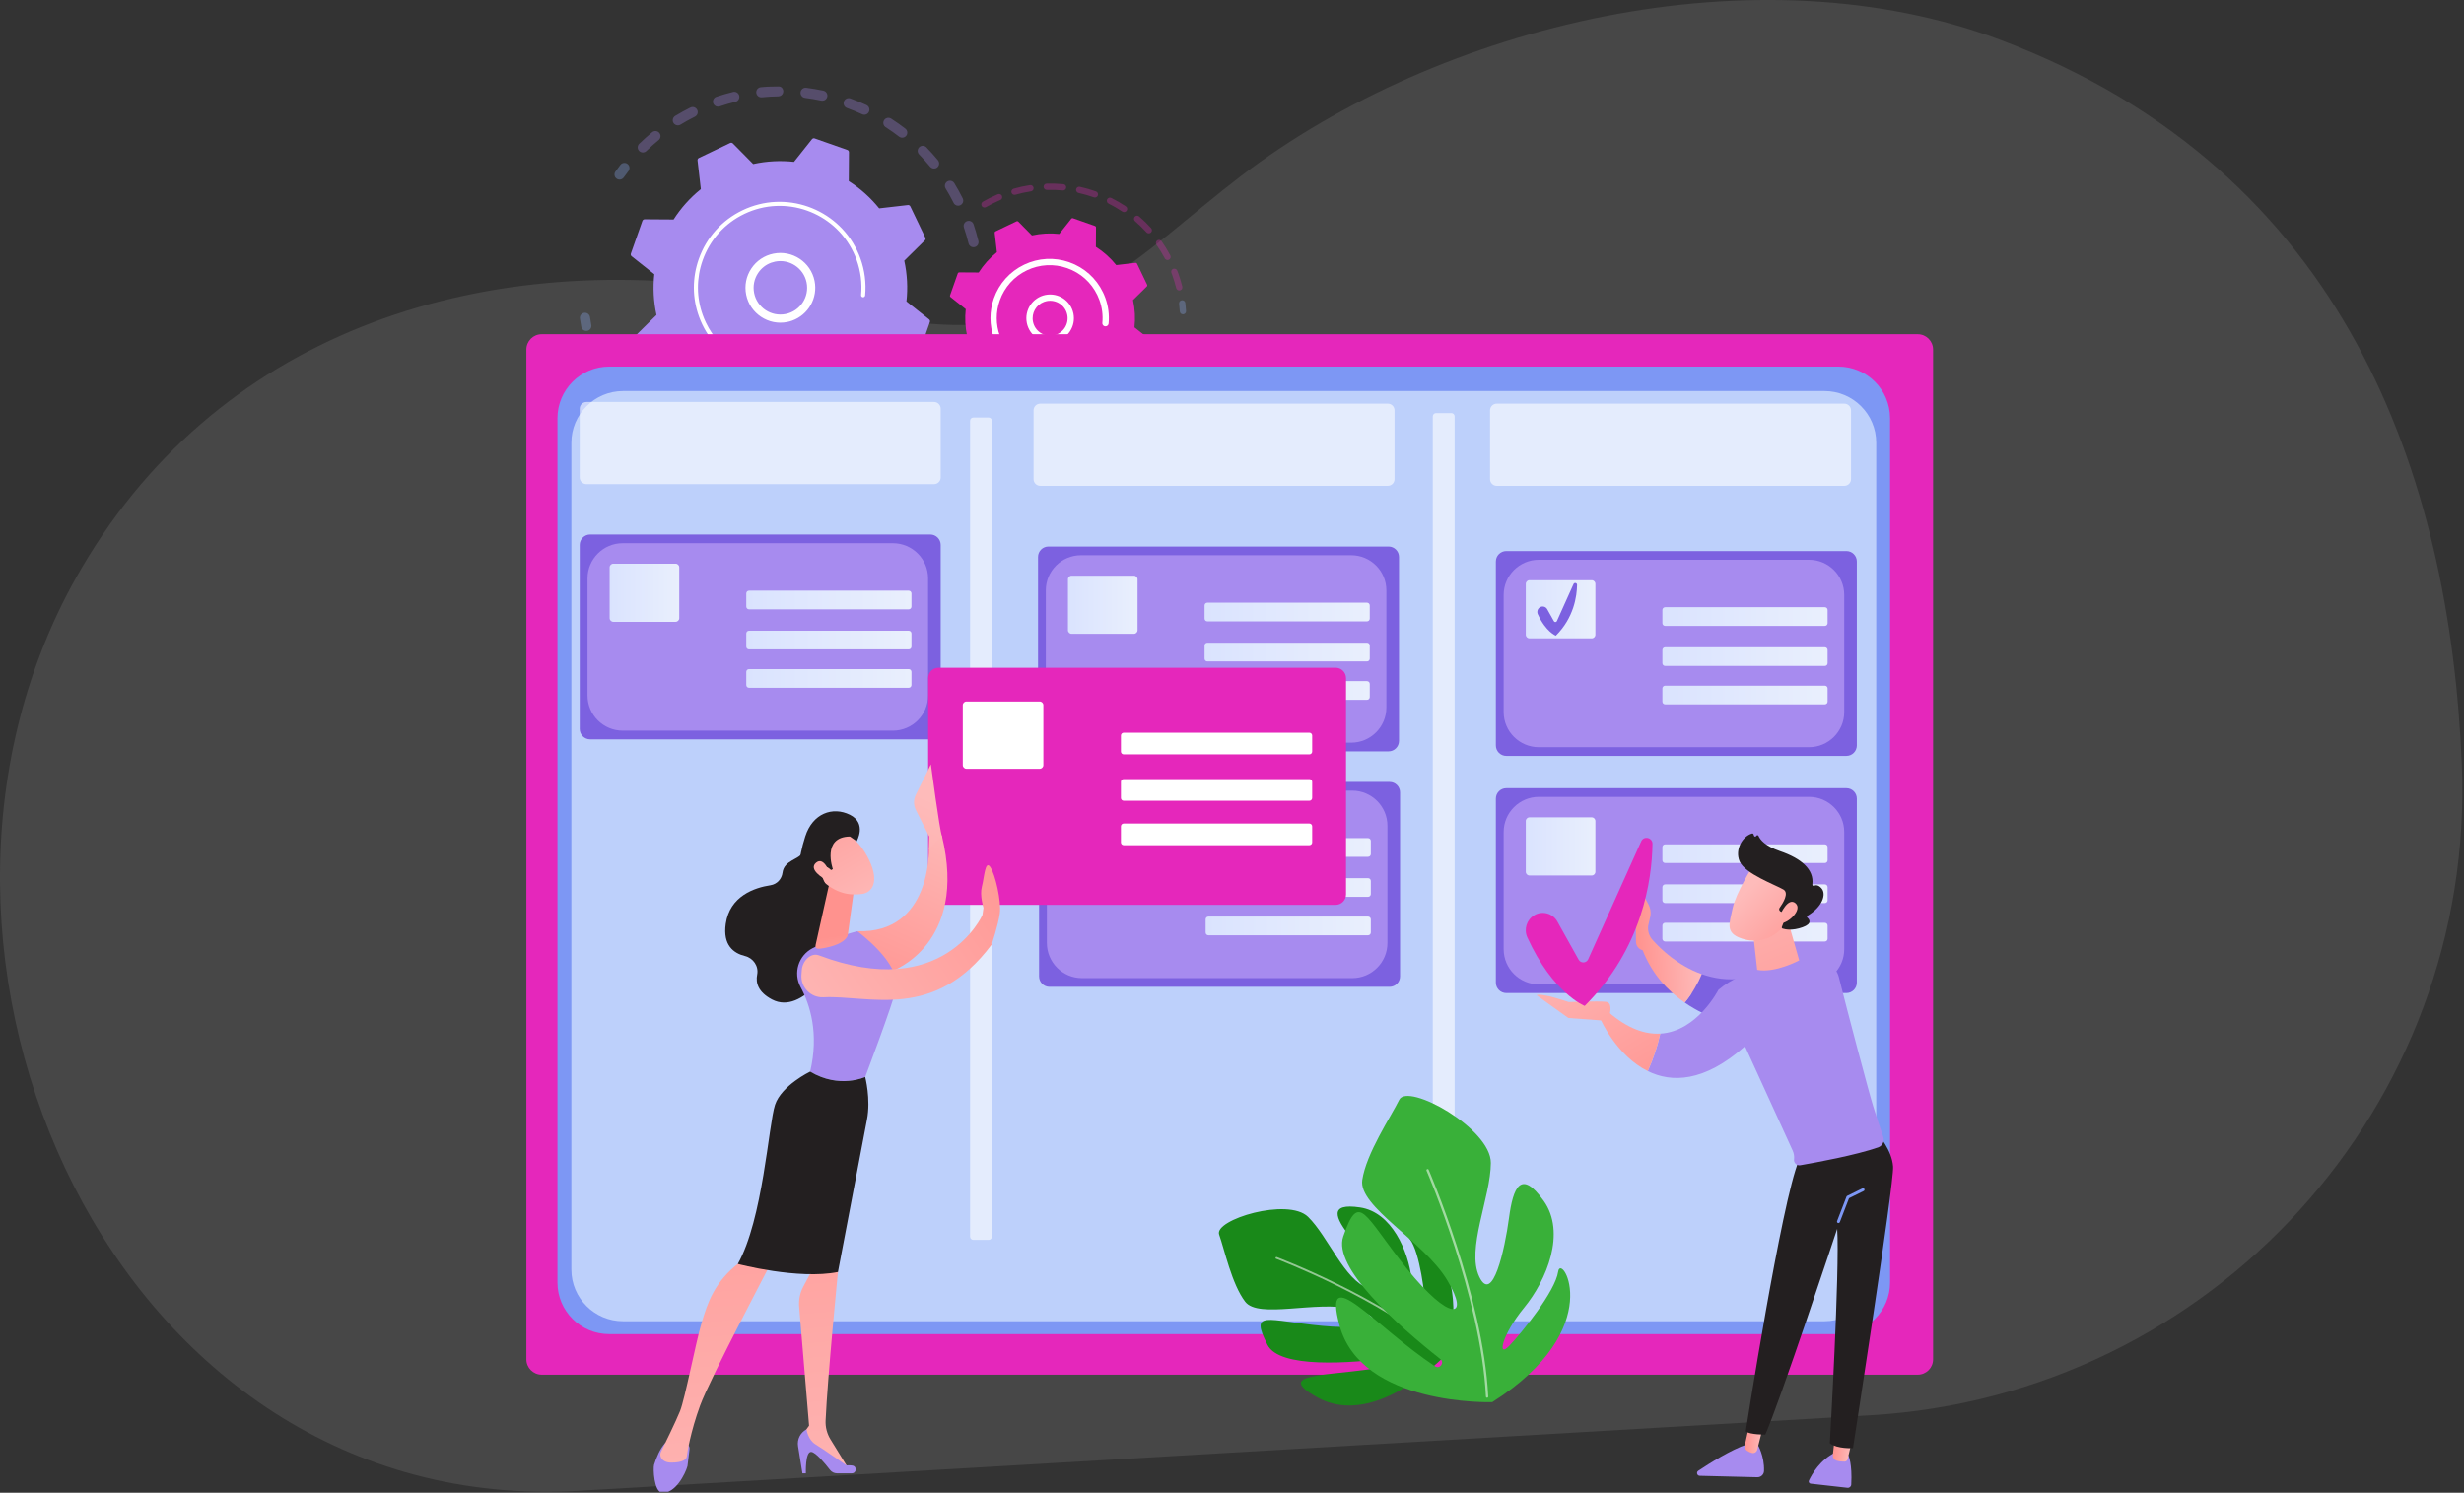 <svg width="543" height="329" viewBox="0 0 543 329" fill="none" xmlns="http://www.w3.org/2000/svg">
<rect x="0" y="0" width="543" height="329" fill="#333333" stroke="none"/>
<g clip-path="url(#clip0_1325_11016)">
<path opacity="0.2" d="M127.492 328.58L412.142 311.93C487.412 307.53 545.652 243.73 542.512 168.39C539.872 105.08 517.192 37.64 440.912 8.82C387.262 -11.45 317.592 5.14 273.402 38.85C262.782 46.95 253.022 56.24 241.612 63.17C215.022 79.32 191.672 68.17 163.972 63.88C105.412 54.79 46.962 73.46 16.702 127.43C-29.758 210.35 25.042 334.57 127.492 328.58Z" fill="#999999"/>
<g clip-path="url(#clip1_1325_11016)">
<g opacity="0.3">
<path d="M214.796 54.457C214.194 54.606 213.587 54.238 213.44 53.637C213.152 52.47 212.809 51.297 212.421 50.153C212.225 49.574 212.53 48.946 213.103 48.739C213.11 48.737 213.116 48.734 213.124 48.731C213.71 48.533 214.347 48.846 214.545 49.433C214.954 50.638 215.314 51.872 215.618 53.1C215.756 53.661 215.444 54.229 214.911 54.421C214.872 54.436 214.835 54.448 214.796 54.457ZM210.149 44.712C209.608 43.632 209.017 42.564 208.39 41.538C208.067 41.01 208.233 40.321 208.762 39.998C209.294 39.676 209.981 39.842 210.303 40.37C210.963 41.449 211.586 42.573 212.154 43.709C212.431 44.263 212.207 44.936 211.653 45.213C211.613 45.233 211.572 45.25 211.531 45.265C211.003 45.456 210.406 45.226 210.149 44.712ZM204.973 36.737C204.207 35.806 203.392 34.898 202.55 34.037C202.117 33.595 202.125 32.886 202.568 32.453C203.011 32.021 203.72 32.029 204.153 32.471C205.04 33.378 205.899 34.335 206.705 35.315C207.098 35.793 207.028 36.498 206.551 36.891C206.449 36.975 206.336 37.037 206.219 37.081C205.785 37.236 205.282 37.113 204.973 36.737ZM198.14 30.119C197.185 29.382 196.186 28.678 195.172 28.026C194.651 27.691 194.501 26.998 194.835 26.479C195.171 25.958 195.865 25.809 196.384 26.143C197.451 26.83 198.503 27.571 199.509 28.346C199.998 28.724 200.089 29.428 199.711 29.917C199.576 30.092 199.399 30.217 199.205 30.287C198.858 30.41 198.455 30.361 198.14 30.119ZM190.004 25.187C188.911 24.682 187.781 24.216 186.645 23.803C186.064 23.591 185.763 22.948 185.975 22.367C186.187 21.784 186.83 21.485 187.412 21.697C188.606 22.131 189.795 22.621 190.945 23.153C191.507 23.413 191.752 24.078 191.492 24.64C191.361 24.923 191.126 25.126 190.854 25.223C190.586 25.319 190.283 25.315 190.004 25.187ZM180.977 22.175C179.798 21.924 178.594 21.719 177.397 21.568C176.784 21.491 176.348 20.931 176.426 20.317C176.503 19.703 177.064 19.269 177.678 19.346C178.937 19.505 180.205 19.721 181.446 19.985C182.051 20.115 182.437 20.709 182.308 21.315C182.224 21.708 181.943 22.008 181.591 22.135C181.4 22.203 181.19 22.221 180.977 22.175ZM140.853 33.268C140.421 32.825 140.43 32.115 140.874 31.683C141.783 30.799 142.742 29.942 143.726 29.137C144.206 28.745 144.912 28.815 145.304 29.294C145.696 29.772 145.625 30.479 145.147 30.871C144.213 31.635 143.301 32.448 142.439 33.289C142.32 33.404 142.183 33.488 142.038 33.54C141.637 33.685 141.17 33.593 140.853 33.268ZM171.513 21.24C170.308 21.256 169.089 21.325 167.89 21.446C167.274 21.506 166.725 21.058 166.663 20.442C166.601 19.827 167.052 19.281 167.666 19.216C168.93 19.09 170.213 19.017 171.481 19C172.1 18.991 172.609 19.486 172.618 20.105C172.624 20.595 172.314 21.017 171.877 21.174C171.764 21.215 171.642 21.238 171.513 21.24ZM148.419 27.09C148.098 26.562 148.265 25.872 148.795 25.551C149.879 24.892 151.005 24.272 152.142 23.706C152.696 23.428 153.37 23.657 153.646 24.21C153.921 24.764 153.695 25.437 153.141 25.712C152.06 26.251 150.99 26.84 149.961 27.466C149.895 27.506 149.827 27.538 149.757 27.564C149.265 27.739 148.701 27.553 148.419 27.09ZM162.079 22.441C160.909 22.727 159.736 23.066 158.593 23.451C158.005 23.649 157.37 23.333 157.172 22.746C156.977 22.167 157.282 21.541 157.855 21.335C157.862 21.333 157.87 21.329 157.877 21.327C159.081 20.922 160.316 20.564 161.547 20.263C162.149 20.117 162.756 20.485 162.902 21.086C163.04 21.647 162.726 22.213 162.194 22.404C162.157 22.42 162.119 22.431 162.079 22.441Z" fill="#A78BEF"/>
<path d="M136.92 39.516C137.127 39.442 137.315 39.305 137.453 39.111C137.787 38.639 138.137 38.168 138.493 37.708C138.872 37.219 138.781 36.515 138.291 36.137C137.802 35.759 137.097 35.848 136.719 36.339C136.345 36.823 135.977 37.319 135.625 37.815C135.267 38.319 135.385 39.019 135.889 39.377C136.201 39.597 136.586 39.637 136.92 39.516Z" fill="#91B3FA"/>
</g>
<g opacity="0.3">
<path d="M129.588 72.877C130.097 72.693 130.413 72.164 130.308 71.615C130.201 71.048 130.103 70.468 130.019 69.893C129.929 69.281 129.36 68.858 128.747 68.948C128.132 69.038 127.711 69.606 127.801 70.219C127.89 70.824 127.993 71.434 128.106 72.031C128.221 72.639 128.807 73.038 129.415 72.923C129.475 72.912 129.533 72.897 129.588 72.877Z" fill="#91B3FA"/>
<path d="M185.162 106.559C184.57 106.741 183.943 106.408 183.761 105.815C183.581 105.224 183.913 104.599 184.506 104.417C185.632 104.073 186.763 103.674 187.877 103.23C188.449 103 189.105 103.281 189.334 103.856C189.563 104.43 189.283 105.082 188.708 105.312C188.225 105.504 187.741 105.688 187.256 105.862C186.563 106.112 185.858 106.347 185.162 106.559ZM192.689 102.248C192.384 101.71 192.574 101.026 193.112 100.721C194.146 100.136 195.167 99.501 196.146 98.833C196.655 98.483 197.354 98.616 197.703 99.126C198.052 99.636 197.921 100.334 197.41 100.683C196.379 101.386 195.305 102.054 194.217 102.67C194.16 102.702 194.103 102.729 194.043 102.75C193.539 102.932 192.961 102.731 192.689 102.248ZM179.211 107.941C177.98 108.139 176.722 108.288 175.475 108.382C174.858 108.428 174.319 107.965 174.273 107.349C174.226 106.732 174.689 106.195 175.307 106.147C176.491 106.059 177.684 105.918 178.854 105.729C179.466 105.63 180.041 106.046 180.139 106.657C180.227 107.197 179.911 107.71 179.414 107.888C179.349 107.912 179.282 107.93 179.211 107.941ZM200.625 96.825C200.21 96.367 200.244 95.658 200.703 95.243C201.582 94.447 202.438 93.602 203.245 92.736C203.667 92.283 204.376 92.257 204.83 92.679C205.283 93.101 205.308 93.809 204.886 94.262C204.035 95.176 203.134 96.065 202.208 96.903C202.096 97.004 201.97 97.079 201.836 97.128C201.422 97.276 200.94 97.171 200.625 96.825ZM169.371 108.42C168.127 108.343 166.868 108.211 165.631 108.03C165.018 107.94 164.595 107.371 164.686 106.759C164.776 106.146 165.346 105.723 165.958 105.813C167.133 105.986 168.329 106.111 169.51 106.184C170.128 106.223 170.598 106.754 170.559 107.372C170.53 107.833 170.228 108.21 169.82 108.357C169.68 108.407 169.529 108.43 169.371 108.42ZM159.664 106.731C158.464 106.383 157.264 105.98 156.099 105.534C155.521 105.313 155.232 104.665 155.453 104.087C155.675 103.508 156.323 103.22 156.902 103.442C158.008 103.866 159.148 104.248 160.288 104.579C160.883 104.751 161.226 105.372 161.053 105.967C160.949 106.325 160.682 106.591 160.356 106.709C160.141 106.787 159.9 106.8 159.664 106.731ZM150.556 102.968C149.46 102.367 148.377 101.712 147.338 101.024C146.822 100.681 146.681 99.986 147.023 99.47C147.366 98.954 148.061 98.814 148.576 99.156C149.565 99.81 150.593 100.431 151.635 101.003C152.178 101.3 152.377 101.981 152.079 102.524C151.942 102.773 151.724 102.949 151.476 103.039C151.183 103.145 150.85 103.129 150.556 102.968ZM142.486 97.309C141.548 96.483 140.635 95.608 139.771 94.706C139.342 94.259 139.357 93.55 139.805 93.122C140.251 92.695 140.962 92.71 141.39 93.156C142.21 94.012 143.078 94.844 143.97 95.627C144.434 96.036 144.479 96.745 144.069 97.208C143.94 97.355 143.781 97.46 143.61 97.522C143.236 97.657 142.804 97.589 142.486 97.309ZM135.855 90.013C135.124 89.003 134.427 87.948 133.782 86.879C133.463 86.348 133.634 85.66 134.164 85.341C134.693 85.023 135.383 85.193 135.703 85.723C136.316 86.739 136.979 87.741 137.672 88.701C138.036 89.203 137.923 89.902 137.421 90.266C137.333 90.329 137.24 90.377 137.144 90.413C136.685 90.577 136.154 90.427 135.855 90.013ZM130.994 81.449C130.63 80.606 130.288 79.741 129.976 78.879C129.863 78.566 129.755 78.253 129.65 77.941C129.452 77.355 129.757 76.711 130.355 76.522C130.943 76.326 131.577 76.641 131.776 77.228C131.875 77.526 131.98 77.823 132.086 78.12C132.382 78.941 132.706 79.762 133.052 80.565C133.297 81.133 133.034 81.793 132.466 82.037C132.445 82.046 132.423 82.055 132.402 82.063C131.849 82.26 131.23 81.996 130.994 81.449Z" fill="#91B3FA"/>
<path d="M208.213 89.904C208.423 89.828 208.612 89.69 208.749 89.494C209.098 88.998 209.443 88.484 209.774 87.969C210.109 87.449 209.958 86.756 209.437 86.422C208.917 86.087 208.223 86.238 207.889 86.758C207.574 87.248 207.246 87.735 206.915 88.206C206.559 88.712 206.681 89.411 207.187 89.766C207.497 89.984 207.881 90.022 208.213 89.904Z" fill="#91B3FA"/>
</g>
<path d="M204.922 70.981C204.997 70.771 204.929 70.536 204.754 70.397L199.758 66.435C200.081 63.477 199.933 60.446 199.275 57.454L203.811 52.98C203.971 52.823 204.012 52.583 203.915 52.381L200.61 45.488C200.514 45.287 200.3 45.168 200.077 45.194L193.746 45.922C191.826 43.535 189.554 41.52 187.045 39.918L187.087 33.545C187.088 33.322 186.947 33.123 186.737 33.048L179.522 30.51C179.311 30.436 179.077 30.503 178.937 30.678L174.974 35.67C172.014 35.348 168.98 35.494 165.986 36.153L161.509 31.62C161.352 31.461 161.111 31.419 160.91 31.516L154.013 34.821C153.811 34.917 153.693 35.131 153.719 35.353L154.449 41.681C152.061 43.599 150.044 45.869 148.441 48.377L142.064 48.335C141.84 48.334 141.641 48.473 141.566 48.685L139.026 55.894C138.952 56.105 139.019 56.339 139.194 56.479L144.19 60.44C143.868 63.398 144.015 66.43 144.673 69.421L140.137 73.895C139.978 74.053 139.935 74.293 140.033 74.494L143.338 81.388C143.434 81.59 143.648 81.709 143.871 81.682L150.203 80.953C152.123 83.34 154.394 85.355 156.904 86.957L156.861 93.33C156.86 93.554 157 93.753 157.212 93.827L164.426 96.367C164.637 96.441 164.872 96.374 165.011 96.199L168.974 91.207C171.935 91.529 174.968 91.382 177.962 90.724L182.439 95.257C182.597 95.415 182.837 95.457 183.039 95.361L189.938 92.058C190.139 91.962 190.258 91.748 190.232 91.525L189.503 85.199C191.892 83.281 193.909 81.011 195.512 78.503L201.889 78.545C202.113 78.546 202.312 78.406 202.386 78.195L204.922 70.981Z" fill="#A78BEF"/>
<path d="M173.497 70.968C169.341 71.807 165.277 69.112 164.436 64.96C164.029 62.948 164.43 60.898 165.566 59.188C166.702 57.479 168.436 56.312 170.449 55.905C174.605 55.066 178.668 57.761 179.509 61.914C180.274 65.691 178.11 69.395 174.585 70.663C174.235 70.791 173.871 70.893 173.497 70.968ZM167.061 60.18C166.19 61.491 165.882 63.063 166.194 64.605C166.839 67.789 169.955 69.855 173.141 69.212C176.329 68.569 178.395 65.454 177.751 62.27C177.106 59.086 173.991 57.02 170.804 57.663C170.515 57.722 170.235 57.801 169.962 57.898C168.78 58.323 167.769 59.114 167.061 60.18Z" fill="white"/>
<path d="M178.201 81.158C178.807 80.94 179.405 80.691 179.994 80.409C180.179 80.32 180.363 80.228 180.545 80.134C181.444 79.668 182.305 79.13 183.114 78.531C183.125 78.523 183.136 78.514 183.147 78.507C183.178 78.483 183.209 78.46 183.24 78.436C183.301 78.391 183.361 78.344 183.42 78.297C183.578 78.176 183.632 77.97 183.568 77.791C183.552 77.748 183.53 77.706 183.5 77.669C183.348 77.473 183.067 77.438 182.871 77.589C181.864 78.368 180.765 79.045 179.607 79.599C173.852 82.355 167.345 81.774 162.291 78.632C159.479 76.885 157.117 74.345 155.585 71.145C155.315 70.584 155.077 70.014 154.869 69.437C153.469 65.552 153.449 61.339 154.839 57.392C156.437 52.859 159.706 49.217 164.045 47.14C173.005 42.852 183.777 46.645 188.067 55.594C188.332 56.146 188.568 56.709 188.773 57.281C189.666 59.758 190.006 62.404 189.761 65.029C189.754 65.097 189.764 65.163 189.785 65.223C189.843 65.382 189.987 65.501 190.166 65.518C190.413 65.54 190.631 65.361 190.654 65.112C190.912 62.357 190.554 59.579 189.617 56.977C189.401 56.377 189.154 55.786 188.876 55.207C184.371 45.812 173.056 41.831 163.657 46.331C159.102 48.511 155.671 52.334 153.994 57.093C152.533 61.237 152.554 65.66 154.025 69.738C154.243 70.344 154.493 70.943 154.776 71.532C156.958 76.083 160.783 79.513 165.546 81.189C169.692 82.651 174.118 82.629 178.201 81.158Z" fill="white"/>
<g opacity="0.3">
<path d="M260.918 69.239C261.199 69.137 261.393 68.86 261.375 68.546C261.339 67.959 261.286 67.365 261.215 66.782C261.17 66.403 260.825 66.132 260.445 66.178C260.065 66.223 259.795 66.569 259.841 66.948C259.909 67.504 259.96 68.07 259.994 68.629C260.017 69.01 260.345 69.301 260.726 69.277C260.793 69.274 260.857 69.261 260.918 69.239Z" fill="#91B3FA"/>
<path d="M260.042 63.999C259.671 64.091 259.295 63.865 259.203 63.494C258.97 62.558 258.686 61.623 258.359 60.716C258.29 60.524 258.218 60.333 258.145 60.142C258.009 59.786 258.186 59.385 258.543 59.249C258.885 59.133 259.301 59.29 259.438 59.648C259.515 59.848 259.59 60.047 259.662 60.248C260.004 61.199 260.303 62.178 260.547 63.16C260.634 63.508 260.441 63.859 260.111 63.979C260.089 63.985 260.066 63.992 260.042 63.999ZM256.686 56.945C256.137 55.912 255.518 54.904 254.848 53.95C254.629 53.637 254.704 53.206 255.018 52.986C255.329 52.768 255.762 52.842 255.981 53.155C256.684 54.156 257.332 55.212 257.908 56.295C258.088 56.633 257.959 57.051 257.622 57.232C257.592 57.247 257.561 57.261 257.531 57.272C257.212 57.387 256.85 57.253 256.686 56.945ZM252.653 51.206C251.869 50.34 251.021 49.516 250.135 48.753C249.846 48.504 249.812 48.067 250.062 47.778C250.312 47.488 250.748 47.455 251.038 47.705C251.967 48.504 252.857 49.37 253.679 50.277C253.936 50.56 253.915 50.997 253.631 51.254C253.563 51.316 253.484 51.363 253.401 51.393C253.145 51.483 252.847 51.419 252.653 51.206ZM247.332 46.631C246.357 45.983 245.333 45.39 244.29 44.869C243.948 44.698 243.81 44.283 243.98 43.941C244.151 43.599 244.566 43.46 244.909 43.63C246.003 44.177 247.076 44.798 248.098 45.477C248.416 45.689 248.503 46.118 248.291 46.437C248.206 46.566 248.085 46.655 247.95 46.704C247.751 46.777 247.522 46.757 247.332 46.631ZM241.054 43.492C239.952 43.101 238.815 42.775 237.676 42.521C237.303 42.438 237.068 42.068 237.151 41.695C237.234 41.322 237.603 41.086 237.977 41.17C239.172 41.436 240.364 41.778 241.518 42.187C241.879 42.315 242.067 42.71 241.939 43.07C241.867 43.274 241.71 43.422 241.521 43.49C241.374 43.544 241.212 43.548 241.054 43.492ZM234.205 41.972C233.042 41.86 231.861 41.821 230.695 41.855C230.313 41.866 229.994 41.565 229.983 41.183C229.972 40.801 230.272 40.483 230.655 40.471C231.878 40.435 233.117 40.477 234.337 40.594C234.718 40.63 234.996 40.968 234.959 41.349C234.933 41.624 234.749 41.846 234.505 41.934C234.412 41.969 234.31 41.983 234.205 41.972ZM227.194 42.172C226.043 42.349 224.887 42.601 223.759 42.921C223.392 43.025 223.008 42.811 222.904 42.444C222.8 42.076 223.015 41.7 223.382 41.589C224.564 41.255 225.776 40.991 226.983 40.805C227.361 40.748 227.715 41.007 227.773 41.384C227.824 41.716 227.629 42.029 227.325 42.14C227.283 42.155 227.239 42.166 227.194 42.172ZM216.346 45.392C216.156 45.061 216.27 44.638 216.601 44.447C217.518 43.92 218.481 43.434 219.459 43.004C219.608 42.937 219.756 42.874 219.905 42.811C220.252 42.654 220.664 42.828 220.811 43.181C220.96 43.533 220.793 43.938 220.441 44.087C220.302 44.145 220.162 44.205 220.02 44.268C219.084 44.68 218.167 45.143 217.291 45.645C217.256 45.666 217.218 45.683 217.18 45.696C216.87 45.81 216.516 45.686 216.346 45.392Z" fill="#E527BB"/>
</g>
<g opacity="0.3">
<path d="M241.259 98.605C240.119 98.999 238.943 99.326 237.768 99.579C237.394 99.659 237.025 99.422 236.946 99.047C236.865 98.673 237.106 98.309 237.478 98.226C238.599 97.984 239.719 97.672 240.807 97.296C241.168 97.171 241.562 97.362 241.688 97.723C241.812 98.082 241.623 98.473 241.268 98.6C241.266 98.602 241.262 98.605 241.259 98.605ZM243.684 96.897C243.517 96.554 243.66 96.14 244.004 95.973C245.038 95.47 246.053 94.899 247.019 94.277C247.339 94.072 247.769 94.162 247.976 94.484C248.183 94.805 248.092 95.232 247.77 95.44C246.758 96.092 245.695 96.691 244.61 97.218C244.587 97.23 244.565 97.239 244.542 97.247C244.213 97.365 243.84 97.218 243.684 96.897ZM234.183 100.124C232.98 100.231 231.761 100.265 230.558 100.227C230.176 100.214 229.876 99.894 229.889 99.512C229.901 99.13 230.221 98.833 230.604 98.843C231.751 98.88 232.914 98.847 234.061 98.745C234.442 98.711 234.777 98.992 234.812 99.373C234.841 99.693 234.646 99.982 234.358 100.086C234.301 100.105 234.243 100.118 234.183 100.124ZM249.717 93.203C249.472 92.909 249.511 92.473 249.804 92.228C250.687 91.492 251.534 90.694 252.319 89.856C252.581 89.578 253.02 89.564 253.298 89.824C253.577 90.085 253.591 90.523 253.33 90.802C252.506 91.682 251.618 92.52 250.692 93.291C250.628 93.344 250.557 93.384 250.482 93.411C250.217 93.506 249.907 93.432 249.717 93.203ZM226.95 99.888C225.76 99.703 224.568 99.443 223.408 99.116C223.04 99.012 222.826 98.63 222.929 98.262C223.032 97.895 223.416 97.68 223.783 97.784C224.89 98.096 226.026 98.344 227.162 98.52C227.539 98.579 227.799 98.932 227.739 99.311C227.699 99.57 227.519 99.773 227.289 99.856C227.185 99.892 227.068 99.905 226.95 99.888ZM219.984 97.924C218.871 97.459 217.775 96.922 216.729 96.327C216.397 96.139 216.28 95.717 216.469 95.384C216.657 95.052 217.08 94.934 217.413 95.124C218.411 95.689 219.456 96.202 220.518 96.646C220.871 96.793 221.038 97.198 220.89 97.552C220.812 97.738 220.661 97.873 220.485 97.936C220.329 97.993 220.151 97.993 219.984 97.924ZM213.689 94.351C212.718 93.632 211.783 92.847 210.911 92.02C210.633 91.757 210.622 91.32 210.886 91.042C211.149 90.765 211.587 90.754 211.864 91.016C212.696 91.806 213.588 92.554 214.513 93.238C214.82 93.466 214.886 93.899 214.657 94.206C214.573 94.32 214.46 94.401 214.336 94.445C214.127 94.521 213.883 94.494 213.689 94.351Z" fill="#91B3FA"/>
<path d="M255.341 88.227C255.466 88.182 255.581 88.1 255.666 87.984C256.015 87.505 256.352 87.014 256.666 86.525C256.872 86.204 256.779 85.775 256.458 85.568C256.137 85.363 255.708 85.455 255.501 85.776C255.201 86.243 254.879 86.712 254.547 87.168C254.322 87.477 254.389 87.91 254.699 88.134C254.891 88.276 255.132 88.303 255.341 88.227Z" fill="#91B3FA"/>
</g>
<path d="M253.466 75.189C253.516 75.048 253.47 74.891 253.353 74.798L250.01 72.147C250.226 70.168 250.127 68.139 249.686 66.138L252.722 63.144C252.829 63.039 252.856 62.878 252.792 62.743L250.581 58.131C250.516 57.996 250.372 57.917 250.225 57.934L245.988 58.422C244.704 56.824 243.184 55.477 241.504 54.404L241.532 50.139C241.533 49.99 241.439 49.856 241.298 49.806L236.47 48.107C236.329 48.057 236.172 48.102 236.079 48.22L233.426 51.56C231.445 51.344 229.416 51.443 227.413 51.883L224.417 48.85C224.311 48.743 224.151 48.716 224.016 48.78L219.399 50.99C219.264 51.054 219.185 51.198 219.202 51.346L219.69 55.58C218.092 56.863 216.743 58.382 215.67 60.06L211.402 60.033C211.252 60.032 211.118 60.126 211.068 60.266L209.368 65.091C209.318 65.232 209.363 65.389 209.481 65.482L212.823 68.133C212.607 70.112 212.706 72.141 213.147 74.142L210.111 77.136C210.005 77.241 209.977 77.402 210.041 77.537L212.253 82.15C212.317 82.285 212.461 82.364 212.609 82.347L216.846 81.859C218.13 83.457 219.65 84.804 221.33 85.877L221.302 90.142C221.301 90.291 221.395 90.425 221.536 90.475L226.364 92.174C226.505 92.224 226.663 92.179 226.756 92.061L229.408 88.721C231.389 88.937 233.419 88.838 235.422 88.398L238.418 91.431C238.523 91.538 238.684 91.565 238.819 91.501L243.436 89.291C243.571 89.227 243.649 89.083 243.633 88.935L243.144 84.701C244.743 83.418 246.091 81.898 247.165 80.22L251.433 80.248C251.582 80.249 251.716 80.155 251.766 80.014L253.466 75.189Z" fill="#E527BB"/>
<path d="M232.456 75.27C231.084 75.548 229.687 75.275 228.521 74.501C227.356 73.728 226.561 72.548 226.284 71.177C225.712 68.349 227.546 65.587 230.38 65.01C233.211 64.438 235.98 66.274 236.552 69.103C236.829 70.473 236.556 71.869 235.783 73.034C235.153 73.981 234.255 74.683 233.205 75.061C232.962 75.149 232.712 75.218 232.456 75.27ZM227.642 70.904C227.845 71.912 228.43 72.781 229.288 73.35C230.146 73.918 231.174 74.119 232.182 73.915C233.19 73.71 234.059 73.127 234.628 72.27C235.198 71.414 235.398 70.386 235.194 69.378C234.773 67.298 232.737 65.947 230.655 66.367C230.467 66.404 230.285 66.457 230.11 66.52C228.343 67.155 227.258 69.011 227.642 70.904Z" fill="white"/>
<path d="M235.729 82.363C236.142 82.215 236.549 82.044 236.953 81.851C237.754 81.468 238.516 81.003 239.222 80.467C239.253 80.443 239.285 80.419 239.316 80.394C239.56 80.206 239.643 79.888 239.544 79.614C239.52 79.547 239.485 79.483 239.44 79.423C239.206 79.121 238.771 79.068 238.468 79.3C237.815 79.806 237.103 80.244 236.355 80.603C236.314 80.622 236.273 80.641 236.232 80.661C234.453 81.493 232.534 81.848 230.624 81.732C229.587 81.669 228.553 81.465 227.545 81.121C227.537 81.117 227.528 81.115 227.521 81.112C227.495 81.103 227.471 81.094 227.445 81.085C224.508 80.051 222.149 77.936 220.804 75.13C220.63 74.767 220.475 74.398 220.341 74.024C219.435 71.508 219.422 68.781 220.322 66.226C221.357 63.291 223.473 60.934 226.282 59.59C229.09 58.247 232.255 58.074 235.192 59.107C238.129 60.141 240.488 62.256 241.833 65.063C242.005 65.419 242.157 65.784 242.291 66.154C242.869 67.758 243.089 69.471 242.93 71.171C242.92 71.276 242.934 71.377 242.968 71.47C243.055 71.714 243.279 71.898 243.555 71.924C243.936 71.958 244.273 71.68 244.309 71.299C244.488 69.398 244.241 67.482 243.595 65.686C243.445 65.272 243.274 64.863 243.084 64.465C241.578 61.325 238.939 58.959 235.653 57.802C232.367 56.646 228.828 56.834 225.685 58.341C222.543 59.846 220.175 62.482 219.017 65.767C218.009 68.625 218.025 71.677 219.038 74.491C219.189 74.908 219.362 75.323 219.557 75.728C222.469 81.807 229.515 84.6 235.729 82.363Z" fill="white"/>
<path d="M422.62 302.979H119.381C117.515 302.979 116 301.467 116 299.601V77.044C116 75.179 117.513 73.665 119.381 73.665H422.62C424.487 73.665 426 75.178 426 77.044V299.6C426 301.465 424.487 302.979 422.62 302.979Z" fill="#E527BB"/>
<path d="M405.123 294.041H134.245C127.951 294.041 122.848 288.943 122.848 282.652V92.186C122.848 85.896 127.951 80.796 134.245 80.796H405.123C411.417 80.796 416.52 85.895 416.52 92.186V282.653C416.52 288.943 411.417 294.041 405.123 294.041Z" fill="#7D97F4"/>
<path d="M402.072 291.202H137.311C131.017 291.202 125.914 286.104 125.914 279.813V97.579C125.914 91.29 131.016 86.19 137.311 86.19H402.072C408.366 86.19 413.47 91.29 413.47 97.579V279.813C413.47 286.104 408.366 291.202 402.072 291.202Z" fill="#BDD0FB"/>
<path opacity="0.59" d="M217.878 273.272H214.495C214.1 273.272 213.781 272.953 213.781 272.559V92.737C213.781 92.343 214.1 92.024 214.495 92.024H217.878C218.273 92.024 218.592 92.343 218.592 92.737V272.558C218.592 272.953 218.273 273.272 217.878 273.272Z" fill="white"/>
<path opacity="0.59" d="M319.847 272.293H316.464C316.069 272.293 315.75 271.974 315.75 271.58V91.759C315.75 91.365 316.069 91.046 316.464 91.046H319.847C320.242 91.046 320.561 91.365 320.561 91.759V271.58C320.561 271.974 320.242 272.293 319.847 272.293Z" fill="white"/>
<path d="M406.896 166.603H331.951C330.68 166.603 329.648 165.574 329.648 164.303V123.754C329.648 122.484 330.679 121.453 331.951 121.453H406.896C408.167 121.453 409.198 122.483 409.198 123.754V164.303C409.197 165.573 408.167 166.603 406.896 166.603Z" fill="#7C61E0"/>
<path d="M398.66 164.686H339.127C334.842 164.686 331.367 161.214 331.367 156.931V131.125C331.367 126.842 334.842 123.37 339.127 123.37H398.66C402.945 123.37 406.42 126.842 406.42 131.125V156.931C406.42 161.214 402.945 164.686 398.66 164.686Z" fill="#A78BEF"/>
<path d="M402.142 137.948H366.959C366.621 137.948 366.348 137.675 366.348 137.337V134.441C366.348 134.103 366.621 133.83 366.959 133.83H402.142C402.48 133.83 402.753 134.103 402.753 134.441V137.337C402.753 137.675 402.48 137.948 402.142 137.948Z" fill="url(#paint0_linear_1325_11016)"/>
<path d="M402.142 146.774H366.959C366.621 146.774 366.348 146.501 366.348 146.163V143.267C366.348 142.929 366.621 142.656 366.959 142.656H402.142C402.48 142.656 402.753 142.929 402.753 143.267V146.163C402.753 146.5 402.48 146.774 402.142 146.774Z" fill="url(#paint1_linear_1325_11016)"/>
<path d="M402.142 155.24H366.959C366.621 155.24 366.348 154.966 366.348 154.629V151.732C366.348 151.395 366.621 151.121 366.959 151.121H402.142C402.48 151.121 402.753 151.395 402.753 151.732V154.629C402.753 154.966 402.48 155.24 402.142 155.24Z" fill="url(#paint2_linear_1325_11016)"/>
<path d="M350.769 140.694H337.054C336.606 140.694 336.242 140.331 336.242 139.882V128.694C336.242 128.245 336.606 127.882 337.054 127.882H350.769C351.218 127.882 351.582 128.245 351.582 128.694V139.882C351.582 140.331 351.218 140.694 350.769 140.694Z" fill="url(#paint3_linear_1325_11016)"/>
<path d="M339.378 133.835C339.934 133.51 340.649 133.703 340.963 134.266L342.44 136.911C342.588 137.175 342.974 137.159 343.099 136.882L346.762 128.733C346.945 128.327 347.551 128.464 347.544 128.909C347.507 131.402 346.845 136.14 342.86 140.106C342.86 140.106 340.664 139.253 338.895 135.372C338.638 134.813 338.846 134.147 339.378 133.835Z" fill="#7C61E0"/>
<path d="M306.001 165.603H231.056C229.785 165.603 228.754 164.574 228.754 163.303V122.755C228.754 121.485 229.784 120.454 231.056 120.454H306.001C307.272 120.454 308.304 121.484 308.304 122.755V163.304C308.302 164.574 307.272 165.603 306.001 165.603Z" fill="#7C61E0"/>
<path d="M297.761 163.686H238.229C233.943 163.686 230.469 160.214 230.469 155.931V130.125C230.469 125.843 233.943 122.371 238.229 122.371H297.761C302.047 122.371 305.521 125.843 305.521 130.125V155.931C305.521 160.214 302.047 163.686 297.761 163.686Z" fill="#A78BEF"/>
<path d="M301.247 136.948H266.065C265.727 136.948 265.453 136.675 265.453 136.337V133.441C265.453 133.103 265.727 132.83 266.065 132.83H301.247C301.585 132.83 301.859 133.103 301.859 133.441V136.337C301.859 136.676 301.585 136.948 301.247 136.948Z" fill="url(#paint4_linear_1325_11016)"/>
<path d="M301.247 145.775H266.065C265.727 145.775 265.453 145.501 265.453 145.163V142.267C265.453 141.929 265.727 141.656 266.065 141.656H301.247C301.585 141.656 301.859 141.929 301.859 142.267V145.163C301.859 145.501 301.585 145.775 301.247 145.775Z" fill="url(#paint5_linear_1325_11016)"/>
<path d="M301.247 154.24H266.065C265.727 154.24 265.453 153.966 265.453 153.629V150.732C265.453 150.395 265.727 150.121 266.065 150.121H301.247C301.585 150.121 301.859 150.395 301.859 150.732V153.629C301.859 153.966 301.585 154.24 301.247 154.24Z" fill="url(#paint6_linear_1325_11016)"/>
<path d="M249.875 139.694H236.16C235.711 139.694 235.348 139.331 235.348 138.882V127.694C235.348 127.245 235.711 126.882 236.16 126.882H249.875C250.324 126.882 250.687 127.245 250.687 127.694V138.882C250.688 139.331 250.324 139.694 249.875 139.694Z" fill="url(#paint7_linear_1325_11016)"/>
<path d="M306.232 217.496H231.287C230.016 217.496 228.984 216.467 228.984 215.196V174.647C228.984 173.377 230.015 172.346 231.287 172.346H306.232C307.503 172.346 308.534 173.376 308.534 174.647V215.196C308.534 216.466 307.504 217.496 306.232 217.496Z" fill="#7C61E0"/>
<path d="M297.996 215.579H238.463C234.178 215.579 230.703 212.107 230.703 207.824V182.018C230.703 177.735 234.178 174.263 238.463 174.263H297.996C302.281 174.263 305.756 177.735 305.756 182.018V207.824C305.756 212.107 302.281 215.579 297.996 215.579Z" fill="#A78BEF"/>
<path d="M301.482 188.841H266.299C265.961 188.841 265.688 188.568 265.688 188.23V185.334C265.688 184.996 265.961 184.723 266.299 184.723H301.482C301.819 184.723 302.093 184.996 302.093 185.334V188.23C302.092 188.568 301.819 188.841 301.482 188.841Z" fill="url(#paint8_linear_1325_11016)"/>
<path d="M301.482 197.667H266.299C265.961 197.667 265.688 197.394 265.688 197.056V194.16C265.688 193.822 265.961 193.549 266.299 193.549H301.482C301.819 193.549 302.093 193.822 302.093 194.16V197.056C302.092 197.394 301.819 197.667 301.482 197.667Z" fill="url(#paint9_linear_1325_11016)"/>
<path d="M301.482 206.133H266.299C265.961 206.133 265.688 205.859 265.688 205.522V202.625C265.688 202.288 265.961 202.014 266.299 202.014H301.482C301.819 202.014 302.093 202.288 302.093 202.625V205.522C302.092 205.859 301.819 206.133 301.482 206.133Z" fill="url(#paint10_linear_1325_11016)"/>
<path d="M250.105 191.587H236.39C235.942 191.587 235.578 191.224 235.578 190.775V179.587C235.578 179.138 235.942 178.775 236.39 178.775H250.105C250.554 178.775 250.917 179.138 250.917 179.587V190.775C250.919 191.224 250.554 191.587 250.105 191.587Z" fill="white"/>
<path d="M205.001 162.954H130.056C128.785 162.954 127.754 161.924 127.754 160.653V120.105C127.754 118.835 128.784 117.805 130.056 117.805H205.001C206.272 117.805 207.304 118.834 207.304 120.105V160.654C207.304 161.924 206.273 162.954 205.001 162.954Z" fill="#7C61E0"/>
<path d="M196.765 161.036H137.233C132.947 161.036 129.473 157.564 129.473 153.282V127.477C129.473 123.194 132.947 119.722 137.233 119.722H196.765C201.051 119.722 204.525 123.194 204.525 127.477V153.283C204.525 157.565 201.051 161.036 196.765 161.036Z" fill="#A78BEF"/>
<path d="M200.251 134.3H165.069C164.731 134.3 164.457 134.027 164.457 133.689V130.793C164.457 130.455 164.731 130.181 165.069 130.181H200.251C200.589 130.181 200.863 130.455 200.863 130.793V133.689C200.862 134.027 200.588 134.3 200.251 134.3Z" fill="url(#paint11_linear_1325_11016)"/>
<path d="M200.251 143.125H165.069C164.731 143.125 164.457 142.852 164.457 142.514V139.618C164.457 139.28 164.731 139.007 165.069 139.007H200.251C200.589 139.007 200.863 139.28 200.863 139.618V142.514C200.862 142.852 200.588 143.125 200.251 143.125Z" fill="url(#paint12_linear_1325_11016)"/>
<path d="M200.251 151.59H165.069C164.731 151.59 164.457 151.317 164.457 150.979V148.083C164.457 147.745 164.731 147.472 165.069 147.472H200.251C200.589 147.472 200.863 147.745 200.863 148.083V150.979C200.862 151.317 200.588 151.59 200.251 151.59Z" fill="url(#paint13_linear_1325_11016)"/>
<path d="M148.875 137.046H135.16C134.711 137.046 134.348 136.682 134.348 136.234V125.044C134.348 124.596 134.711 124.233 135.16 124.233H148.875C149.324 124.233 149.687 124.596 149.687 125.044V136.233C149.688 136.681 149.324 137.046 148.875 137.046Z" fill="url(#paint14_linear_1325_11016)"/>
<path d="M406.896 218.869H331.951C330.68 218.869 329.648 217.84 329.648 216.569V176.019C329.648 174.75 330.679 173.719 331.951 173.719H406.896C408.167 173.719 409.198 174.748 409.198 176.019V216.569C409.197 217.838 408.167 218.869 406.896 218.869Z" fill="#7C61E0"/>
<path d="M398.66 216.951H339.127C334.842 216.951 331.367 213.479 331.367 209.197V183.391C331.367 179.108 334.842 175.636 339.127 175.636H398.66C402.945 175.636 406.42 179.108 406.42 183.391V209.197C406.42 213.479 402.945 216.951 398.66 216.951Z" fill="#A78BEF"/>
<path d="M402.142 190.214H366.959C366.621 190.214 366.348 189.941 366.348 189.603V186.707C366.348 186.369 366.621 186.095 366.959 186.095H402.142C402.48 186.095 402.753 186.369 402.753 186.707V189.603C402.753 189.941 402.48 190.214 402.142 190.214Z" fill="url(#paint15_linear_1325_11016)"/>
<path d="M402.142 199.04H366.959C366.621 199.04 366.348 198.767 366.348 198.429V195.533C366.348 195.195 366.621 194.922 366.959 194.922H402.142C402.48 194.922 402.753 195.195 402.753 195.533V198.429C402.753 198.767 402.48 199.04 402.142 199.04Z" fill="url(#paint16_linear_1325_11016)"/>
<path d="M402.142 207.506H366.959C366.621 207.506 366.348 207.232 366.348 206.894V203.998C366.348 203.66 366.621 203.387 366.959 203.387H402.142C402.48 203.387 402.753 203.66 402.753 203.998V206.894C402.753 207.232 402.48 207.506 402.142 207.506Z" fill="url(#paint17_linear_1325_11016)"/>
<path d="M350.769 192.96H337.054C336.606 192.96 336.242 192.597 336.242 192.148V180.959C336.242 180.511 336.606 180.148 337.054 180.148H350.769C351.218 180.148 351.582 180.511 351.582 180.959V192.148C351.582 192.597 351.218 192.96 350.769 192.96Z" fill="url(#paint18_linear_1325_11016)"/>
<path d="M384.076 215.668C398.413 213.713 402.335 216.493 402.335 216.493L395.991 227.777C395.991 227.777 381.825 228.244 371.273 220.971C373.063 218.828 374.262 216.502 375.014 214.7C377.686 215.646 380.731 216.125 384.076 215.668Z" fill="#7C61E0"/>
<path d="M360.402 195.734C360.398 195.272 361.016 195.113 361.234 195.521L363.28 199.343C363.675 200.081 363.834 200.922 363.734 201.754L363.21 204.069C363.076 205.192 363.427 206.315 364.179 207.16C365.98 209.181 369.779 212.843 375.01 214.699C374.258 216.501 373.059 218.827 371.27 220.969C367.398 218.3 364.012 214.59 361.991 209.431C361.142 209.218 360.543 208.462 360.53 207.589L360.402 195.734Z" fill="url(#paint19_linear_1325_11016)"/>
<path d="M407.367 320.852C407.367 320.852 408.22 322.603 407.965 327.209C407.942 327.638 407.562 327.963 407.135 327.915L399.02 327.001C398.693 326.964 398.496 326.618 398.635 326.32C399.27 324.967 401.095 321.7 404.524 320.102L407.367 320.852Z" fill="#A78BEF"/>
<path d="M408.068 317.79L407.175 321.584C407.097 321.912 406.808 322.148 406.471 322.149C406.022 322.15 405.372 322.114 404.757 321.94C404.198 321.781 403.846 321.228 403.91 320.651L404.329 316.938L408.068 317.79Z" fill="url(#paint20_linear_1325_11016)"/>
<path d="M387.359 318.417C387.359 318.417 388.861 320.883 388.744 324.214C388.716 324.999 388.044 325.607 387.258 325.588L374.578 325.271C373.984 325.257 373.762 324.489 374.256 324.16C376.698 322.536 381.492 319.509 384.935 318.357L387.359 318.417Z" fill="#A78BEF"/>
<path d="M388.448 314.768L387.261 319.502C387.128 320.031 386.591 320.369 386.062 320.227C385.741 320.141 385.365 319.987 384.968 319.715C384.59 319.455 384.413 318.986 384.511 318.54L385.775 312.797L388.448 314.768Z" fill="url(#paint21_linear_1325_11016)"/>
<path d="M413.887 250.069C413.887 250.069 416.952 253.451 417.186 257.132C417.42 260.813 408.347 319.183 408.347 319.183C408.347 319.183 404.879 319.366 403.244 318.105C403.244 318.105 405.458 279.809 404.867 270.835C404.867 270.835 392.122 309.327 389.019 316.193C389.019 316.193 385.694 316.222 384.707 315.479C384.707 315.479 392.646 264.615 396.402 255.837L413.887 250.069Z" fill="#231F20"/>
<path d="M405.148 269.563C405.109 269.563 405.07 269.557 405.031 269.541C404.865 269.477 404.782 269.29 404.845 269.124L406.917 263.744C406.946 263.668 407.004 263.606 407.076 263.57L410.426 261.92C410.587 261.841 410.781 261.906 410.859 262.067C410.938 262.227 410.873 262.421 410.713 262.5L407.476 264.095L405.45 269.357C405.399 269.485 405.277 269.563 405.148 269.563Z" fill="#7D97F4"/>
<path d="M378.69 218.164C384.348 213.3 394.234 211.929 399.911 211.548C402.399 211.381 404.648 213.007 405.25 215.424C406.995 222.431 411.83 240.697 412.811 243.852C413.615 246.442 414.474 248.978 415.022 250.566C415.35 251.514 414.854 252.548 413.906 252.881C408.971 254.608 400.259 256.21 396.733 256.82C395.957 256.954 395.272 256.306 395.361 255.525C395.436 254.861 395.329 254.19 395.052 253.584L384.55 230.592C375.481 238.615 368.331 238.636 363.129 236.07C364.359 233.356 365.273 230.603 365.879 227.808C374.043 227.339 378.69 218.164 378.69 218.164Z" fill="#A78BEF"/>
<path d="M352.805 224.817L354.468 223.053C358.785 226.793 362.612 227.994 365.877 227.807C365.272 230.602 364.357 233.355 363.127 236.069C356.274 232.689 352.805 224.817 352.805 224.817Z" fill="url(#paint22_linear_1325_11016)"/>
<path d="M353.821 224.967L345.64 224.367L338.613 219.336C339.766 218.783 345.697 220.848 345.697 220.848C345.697 220.848 352.169 220.603 353.892 220.795C355.322 220.954 354.887 222.987 354.697 223.671C354.658 223.81 354.631 223.893 354.631 223.893L353.821 224.967Z" fill="url(#paint23_linear_1325_11016)"/>
<path d="M393.382 200.708L396.497 211.671C396.497 211.671 391.174 214.529 387.238 213.757L386.156 204.092L393.382 200.708Z" fill="url(#paint24_linear_1325_11016)"/>
<path d="M386.263 190.866C386.263 190.866 382.512 196.86 381.822 200.197C381.132 203.534 380.08 205.61 383.872 206.868C387.664 208.127 391.234 206.677 393.512 203.591C393.512 203.591 397.067 198.841 396.759 196.633C396.45 194.425 386.263 190.866 386.263 190.866Z" fill="url(#paint25_linear_1325_11016)"/>
<path d="M392.541 200.983L392.334 200.853C392.07 200.687 392 200.332 392.182 200.08C392.89 199.102 394.323 196.833 393.025 196.059C391.353 195.062 384.509 192.571 383.36 189.841C382.255 187.217 384.017 184.305 386.098 183.713C386.237 183.673 386.383 183.743 386.431 183.88L386.547 184.211C386.627 184.438 386.943 184.453 387.043 184.235C387.139 184.024 387.437 184.025 387.529 184.238C387.886 185.056 388.968 186.459 392.254 187.587C396.925 189.189 399.81 191.606 399.395 194.934C399.368 195.145 399.576 195.296 399.772 195.213C400.158 195.05 400.741 195.034 401.405 195.784C402.558 197.09 401.589 199.884 398.344 201.818C398.19 201.91 398.159 202.125 398.293 202.243C398.766 202.663 399.426 203.591 397.24 204.37C394.978 205.176 393.428 204.852 392.84 204.662C392.694 204.615 392.62 204.456 392.674 204.313L393.752 201.494C393.813 201.334 393.711 201.159 393.542 201.134L392.541 200.983Z" fill="#231F20"/>
<path d="M392.328 201.58C392.328 201.58 394.006 197.644 395.672 199.066C397.338 200.489 394.033 203.512 392.533 203.445L392.328 201.58Z" fill="url(#paint26_linear_1325_11016)"/>
<path d="M338.129 201.706C339.902 200.667 342.182 201.288 343.184 203.08L347.892 211.514C348.363 212.359 349.596 212.305 349.993 211.424L361.672 185.442C362.254 184.146 364.186 184.584 364.165 186.005C364.045 193.952 361.935 209.059 349.227 221.703C349.227 221.703 342.224 218.983 336.585 206.609C335.77 204.822 336.434 202.7 338.129 201.706Z" fill="#E527BB"/>
<path opacity="0.59" d="M205.828 106.702H129.23C128.415 106.702 127.754 106.042 127.754 105.228V90.07C127.754 89.256 128.414 88.595 129.23 88.595H205.828C206.642 88.595 207.304 89.255 207.304 90.07V105.228C207.304 106.041 206.643 106.702 205.828 106.702Z" fill="white"/>
<path opacity="0.59" d="M305.843 107.075H229.245C228.431 107.075 227.77 106.415 227.77 105.601V90.443C227.77 89.629 228.43 88.968 229.245 88.968H305.843C306.658 88.968 307.319 89.628 307.319 90.443V105.601C307.318 106.415 306.658 107.075 305.843 107.075Z" fill="white"/>
<path opacity="0.59" d="M406.441 107.075H329.843C329.029 107.075 328.367 106.415 328.367 105.601V90.443C328.367 89.629 329.028 88.968 329.843 88.968H406.441C407.255 88.968 407.917 89.628 407.917 90.443V105.601C407.917 106.415 407.255 107.075 406.441 107.075Z" fill="white"/>
<path d="M319.303 297.903C319.303 297.903 303.484 315.33 290.271 307.965C279.653 302.046 294.739 303.592 307.535 300.796C308.539 300.576 308.277 299.076 307.257 299.211C297.246 300.538 281.969 301.621 279.315 296.406C275.31 288.531 279.194 291.085 291.385 292.222C303.576 293.359 305.924 290.351 297.967 288.477C290.01 286.604 277.351 290.748 274.401 286.894C271.452 283.041 269.84 275.392 268.666 272.103C267.491 268.814 283.841 263.878 288.262 268.196C292.682 272.514 296.272 282.153 301.518 283.913C306.764 285.672 301.121 277.146 297.641 272.745C294.161 268.344 292.783 265.074 299.734 266.123C306.686 267.173 310.359 275.65 311.092 281.979C311.824 288.307 314.273 291.845 314.162 288.716C314.051 285.586 312.914 275.984 310.693 273.098C308.472 270.211 324.33 273.733 319.303 297.903Z" fill="#198919"/>
<path opacity="0.53" d="M318.017 298.069C317.947 298.095 317.866 298.083 317.805 298.031C304.228 286.16 281.454 277.532 281.225 277.447C281.117 277.407 281.063 277.286 281.103 277.179C281.143 277.072 281.264 277.017 281.371 277.058C281.6 277.144 304.443 285.798 318.079 297.719C318.166 297.794 318.174 297.926 318.099 298.012C318.077 298.039 318.048 298.058 318.017 298.069Z" fill="white"/>
<path d="M328.853 309.034C328.853 309.034 299.963 309.986 295.174 292.055C291.325 277.643 302.848 292.254 316.248 301.138C317.299 301.835 318.398 300.322 317.409 299.539C307.685 291.852 293.678 279.32 296.013 272.526C299.539 262.269 300.605 267.874 310.015 279.585C319.426 291.296 324.087 290.796 318.942 282.186C313.797 273.575 299.326 265.963 300.207 260.073C301.088 254.183 306.458 246.228 308.356 242.383C310.254 238.538 328.577 248.724 328.543 256.308C328.51 263.892 323.072 275.289 326.002 281.414C328.931 287.539 331.632 275.284 332.542 268.459C333.453 261.635 335.16 257.626 340.171 264.645C345.182 271.664 340.844 282.145 335.887 288.196C330.93 294.248 329.9 299.428 332.566 296.656C335.233 293.884 342.733 284.68 343.381 280.257C344.029 275.834 354.47 292.814 328.853 309.034Z" fill="#39B039"/>
<path opacity="0.53" d="M327.607 308.042C327.523 308.003 327.465 307.921 327.46 307.824C326.332 285.721 314.49 258.287 314.369 258.012C314.312 257.883 314.372 257.733 314.501 257.677C314.629 257.621 314.78 257.68 314.837 257.81C314.956 258.085 326.837 285.601 327.969 307.798C327.977 307.939 327.868 308.058 327.727 308.066C327.685 308.067 327.643 308.058 327.607 308.042Z" fill="white"/>
<path d="M294.325 199.434H206.841C205.571 199.434 204.539 198.405 204.539 197.134V149.469C204.539 148.199 205.569 147.168 206.841 147.168H294.325C295.596 147.168 296.627 148.198 296.627 149.469V197.134C296.627 198.405 295.597 199.434 294.325 199.434Z" fill="#E527BB"/>
<path d="M291.107 197.215H208.83C207.559 197.215 206.527 196.185 206.527 194.914V151.688C206.527 150.418 207.558 149.387 208.83 149.387H291.107C292.378 149.387 293.409 150.417 293.409 151.688V194.914C293.408 196.185 292.378 197.215 291.107 197.215Z" fill="#E527BB"/>
<path d="M288.555 166.263H247.635C247.297 166.263 247.023 165.99 247.023 165.652V162.106C247.023 161.768 247.297 161.495 247.635 161.495H288.555C288.893 161.495 289.167 161.768 289.167 162.106V165.652C289.167 165.99 288.893 166.263 288.555 166.263Z" fill="white"/>
<path d="M288.555 176.48H247.635C247.297 176.48 247.023 176.207 247.023 175.869V172.323C247.023 171.985 247.297 171.712 247.635 171.712H288.555C288.893 171.712 289.167 171.985 289.167 172.323V175.869C289.167 176.207 288.893 176.48 288.555 176.48Z" fill="white"/>
<path d="M288.555 186.279H247.635C247.297 186.279 247.023 186.006 247.023 185.668V182.122C247.023 181.784 247.297 181.511 247.635 181.511H288.555C288.893 181.511 289.167 181.784 289.167 182.122V185.668C289.167 186.006 288.893 186.279 288.555 186.279Z" fill="white"/>
<path d="M229.118 169.442H212.984C212.535 169.442 212.172 169.079 212.172 168.63V155.422C212.172 154.974 212.535 154.611 212.984 154.611H229.118C229.566 154.611 229.93 154.974 229.93 155.422V168.63C229.93 169.079 229.566 169.442 229.118 169.442Z" fill="white"/>
<path d="M204.681 187.162L204.765 184.361L201.835 178.546C201.299 177.482 201.294 176.229 201.824 175.161L205.143 168.464C205.143 168.464 207.06 183.002 207.565 184.21C208.07 185.418 206.197 187.589 206.197 187.589L204.681 187.162Z" fill="url(#paint27_linear_1325_11016)"/>
<path d="M180.428 184.708C180.428 184.708 177.295 186.232 176.718 187.981C176.256 189.385 172.792 189.565 172.45 192.327C172.273 193.751 171.218 194.893 169.797 195.111C166.26 195.652 160.806 197.489 159.933 203.628C159.267 208.314 161.658 210.091 164.167 210.706C166.009 211.158 167.233 212.949 166.861 214.807C166.503 216.59 167.037 218.651 170.127 220.281C177.054 223.933 183.972 211.627 183.972 211.627L185.39 190.141L180.428 184.708Z" fill="#231F20"/>
<path d="M204.684 187.162C204.684 187.162 205.317 205.794 188.934 205.247C188.934 205.247 193.988 213.489 196.626 213.989C196.626 213.989 213.387 208.175 207.567 184.21L204.684 187.162Z" fill="url(#paint28_linear_1325_11016)"/>
<path d="M151.954 319.432L151.505 323.115C151.039 324.865 148.784 329.275 145.89 328.987C144.11 328.811 143.896 323.613 144.143 322.833C144.595 321.412 145.423 319.278 146.615 318.022H150.703C151.46 318.022 152.046 318.683 151.954 319.432Z" fill="#A78BEF"/>
<path d="M183.97 276.297L184.66 280.352C184.66 280.352 182.35 303.738 181.939 313.094C181.874 314.561 182.253 316.01 183.025 317.26L187.042 323.78L176.831 317.759L176.627 316.514L178.299 314.217L176.11 288.019C175.981 286.48 176.299 284.937 177.025 283.573L179.137 279.608L183.97 276.297Z" fill="url(#paint29_linear_1325_11016)"/>
<path d="M187.713 324.723H184.455C183.844 324.723 183.269 324.443 182.898 323.96C181.882 322.642 179.778 320.068 178.771 320.001C177.416 319.91 177.59 324.723 177.59 324.723H176.831L175.869 318.744C175.628 317.239 176.375 315.749 177.728 315.043C177.728 315.043 178.037 317.332 179.717 318.344C181.397 319.356 186.55 322.982 186.55 322.982C186.55 322.982 187.181 322.892 187.874 323.017C188.902 323.202 188.758 324.723 187.713 324.723Z" fill="#A78BEF"/>
<path d="M169.986 278.222C169.986 278.222 156.451 303.879 154.299 309.737C152.148 315.595 151.394 320.482 151.365 320.945C151.32 321.668 150.42 322.362 147.94 322.362C146.659 322.362 146.032 321.849 145.725 321.352C145.463 320.928 145.449 320.399 145.671 319.953C146.454 318.369 148.938 313.309 149.859 311.014C150.958 308.273 153.321 295.855 154.617 291.538C155.913 287.22 157.378 282.537 163.023 278.222C163.022 278.222 166.896 274.43 169.986 278.222Z" fill="url(#paint30_linear_1325_11016)"/>
<path d="M178.538 236.182C180.52 227.787 178.526 221.463 176.432 217.565C174.761 214.456 175.935 210.609 179.069 208.981C183.966 206.436 188.934 205.246 188.934 205.246C188.934 205.246 198.637 212.335 197.486 217.883C196.811 221.134 190.665 237.362 190.665 237.362C190.665 237.362 184.983 240.05 178.538 236.182Z" fill="#A78BEF"/>
<path d="M170.795 243.502C172.217 239.224 178.536 236.183 178.536 236.183C184.981 240.051 190.664 237.363 190.664 237.363C190.664 237.363 191.938 242.231 191.058 246.755C190.179 251.279 184.66 280.352 184.66 280.352C175.965 282.113 162.59 278.581 162.59 278.581C168.13 268.754 169.374 247.779 170.795 243.502Z" fill="#231F20"/>
<path d="M182.59 195.476L179.751 208.218C179.48 209.341 180.503 209.157 181.639 208.944C183.498 208.593 185.896 207.872 186.697 206.426C186.779 206.279 186.819 206.113 186.842 205.946L188.062 197.111C188.158 196.41 187.779 195.729 187.132 195.442L184.779 194.399C183.872 193.997 182.822 194.513 182.59 195.476Z" fill="url(#paint31_linear_1325_11016)"/>
<path d="M185.92 183.345C185.92 183.345 189.282 184.763 191.568 189.618C193.855 194.472 192.147 196.713 190.003 197.021C187.859 197.329 184.652 197.282 181.26 194.146C177.868 191.01 181.549 181.663 185.92 183.345Z" fill="url(#paint32_linear_1325_11016)"/>
<path d="M183.539 191.555C183.539 191.555 181.003 184.453 187.304 184.369L188.786 185.404C188.786 185.404 191.098 181.466 187.304 179.586C183.509 177.706 179.067 179.259 177.452 184.367C175.837 189.477 175.561 192.897 178.247 195.341C180.934 197.786 182.041 195.015 182.041 195.015C182.041 195.015 180.577 192.729 181.173 191.505C181.77 190.282 183.143 191.759 183.143 191.759L183.539 191.555Z" fill="#231F20"/>
<path d="M182.833 192.345C182.833 192.345 181.551 188.686 179.84 190.143C178.128 191.6 181.23 193.523 182.444 194.146L182.833 192.345Z" fill="url(#paint33_linear_1325_11016)"/>
<path d="M216.5 201.682C216.5 201.682 207.909 220.956 180.471 210.559C178.663 209.874 176.85 211.83 176.701 213.757L176.62 214.798C176.403 217.589 178.682 219.942 181.479 219.8C191.499 219.294 205.893 225.147 218.535 208.174L216.5 201.682Z" fill="url(#paint34_linear_1325_11016)"/>
<path d="M218.536 208.174C218.536 208.174 219.972 203.953 220.332 201.313C220.693 198.674 219.365 192.752 218.225 191.085C217.085 189.419 216.893 193.502 216.379 195.421C215.865 197.34 216.735 200.078 216.735 200.078L216.211 203.666L218.536 208.174Z" fill="url(#paint35_linear_1325_11016)"/>
</g>
</g>
<defs>
<linearGradient id="paint0_linear_1325_11016" x1="366.348" y1="135.889" x2="402.753" y2="135.889" gradientUnits="userSpaceOnUse">
<stop stop-color="#DAE3FE"/>
<stop offset="1" stop-color="#E9EFFD"/>
</linearGradient>
<linearGradient id="paint1_linear_1325_11016" x1="366.348" y1="144.715" x2="402.753" y2="144.715" gradientUnits="userSpaceOnUse">
<stop stop-color="#DAE3FE"/>
<stop offset="1" stop-color="#E9EFFD"/>
</linearGradient>
<linearGradient id="paint2_linear_1325_11016" x1="366.348" y1="153.18" x2="402.753" y2="153.18" gradientUnits="userSpaceOnUse">
<stop stop-color="#DAE3FE"/>
<stop offset="1" stop-color="#E9EFFD"/>
</linearGradient>
<linearGradient id="paint3_linear_1325_11016" x1="336.241" y1="134.288" x2="351.582" y2="134.288" gradientUnits="userSpaceOnUse">
<stop stop-color="#DAE3FE"/>
<stop offset="1" stop-color="#E9EFFD"/>
</linearGradient>
<linearGradient id="paint4_linear_1325_11016" x1="265.453" y1="134.89" x2="301.858" y2="134.89" gradientUnits="userSpaceOnUse">
<stop stop-color="#DAE3FE"/>
<stop offset="1" stop-color="#E9EFFD"/>
</linearGradient>
<linearGradient id="paint5_linear_1325_11016" x1="265.453" y1="143.715" x2="301.858" y2="143.715" gradientUnits="userSpaceOnUse">
<stop stop-color="#DAE3FE"/>
<stop offset="1" stop-color="#E9EFFD"/>
</linearGradient>
<linearGradient id="paint6_linear_1325_11016" x1="265.453" y1="152.18" x2="301.858" y2="152.18" gradientUnits="userSpaceOnUse">
<stop stop-color="#DAE3FE"/>
<stop offset="1" stop-color="#E9EFFD"/>
</linearGradient>
<linearGradient id="paint7_linear_1325_11016" x1="235.348" y1="133.288" x2="250.688" y2="133.288" gradientUnits="userSpaceOnUse">
<stop stop-color="#DAE3FE"/>
<stop offset="1" stop-color="#E9EFFD"/>
</linearGradient>
<linearGradient id="paint8_linear_1325_11016" x1="265.688" y1="186.782" x2="302.093" y2="186.782" gradientUnits="userSpaceOnUse">
<stop stop-color="#DAE3FE"/>
<stop offset="1" stop-color="#E9EFFD"/>
</linearGradient>
<linearGradient id="paint9_linear_1325_11016" x1="265.688" y1="195.608" x2="302.093" y2="195.608" gradientUnits="userSpaceOnUse">
<stop stop-color="#DAE3FE"/>
<stop offset="1" stop-color="#E9EFFD"/>
</linearGradient>
<linearGradient id="paint10_linear_1325_11016" x1="265.688" y1="204.073" x2="302.093" y2="204.073" gradientUnits="userSpaceOnUse">
<stop stop-color="#DAE3FE"/>
<stop offset="1" stop-color="#E9EFFD"/>
</linearGradient>
<linearGradient id="paint11_linear_1325_11016" x1="164.457" y1="132.24" x2="200.862" y2="132.24" gradientUnits="userSpaceOnUse">
<stop stop-color="#DAE3FE"/>
<stop offset="1" stop-color="#E9EFFD"/>
</linearGradient>
<linearGradient id="paint12_linear_1325_11016" x1="164.457" y1="141.066" x2="200.862" y2="141.066" gradientUnits="userSpaceOnUse">
<stop stop-color="#DAE3FE"/>
<stop offset="1" stop-color="#E9EFFD"/>
</linearGradient>
<linearGradient id="paint13_linear_1325_11016" x1="164.457" y1="149.531" x2="200.862" y2="149.531" gradientUnits="userSpaceOnUse">
<stop stop-color="#DAE3FE"/>
<stop offset="1" stop-color="#E9EFFD"/>
</linearGradient>
<linearGradient id="paint14_linear_1325_11016" x1="134.347" y1="130.639" x2="149.688" y2="130.639" gradientUnits="userSpaceOnUse">
<stop stop-color="#DAE3FE"/>
<stop offset="1" stop-color="#E9EFFD"/>
</linearGradient>
<linearGradient id="paint15_linear_1325_11016" x1="366.348" y1="188.155" x2="402.753" y2="188.155" gradientUnits="userSpaceOnUse">
<stop stop-color="#DAE3FE"/>
<stop offset="1" stop-color="#E9EFFD"/>
</linearGradient>
<linearGradient id="paint16_linear_1325_11016" x1="366.348" y1="196.98" x2="402.753" y2="196.98" gradientUnits="userSpaceOnUse">
<stop stop-color="#DAE3FE"/>
<stop offset="1" stop-color="#E9EFFD"/>
</linearGradient>
<linearGradient id="paint17_linear_1325_11016" x1="366.348" y1="205.446" x2="402.753" y2="205.446" gradientUnits="userSpaceOnUse">
<stop stop-color="#DAE3FE"/>
<stop offset="1" stop-color="#E9EFFD"/>
</linearGradient>
<linearGradient id="paint18_linear_1325_11016" x1="336.241" y1="186.554" x2="351.582" y2="186.554" gradientUnits="userSpaceOnUse">
<stop stop-color="#DAE3FE"/>
<stop offset="1" stop-color="#E9EFFD"/>
</linearGradient>
<linearGradient id="paint19_linear_1325_11016" x1="374.639" y1="207.675" x2="360.573" y2="208.419" gradientUnits="userSpaceOnUse">
<stop stop-color="#FEBBBA"/>
<stop offset="1" stop-color="#FF928E"/>
</linearGradient>
<linearGradient id="paint20_linear_1325_11016" x1="407.836" y1="319.843" x2="404.049" y2="319.416" gradientUnits="userSpaceOnUse">
<stop stop-color="#FEBBBA"/>
<stop offset="1" stop-color="#FF928E"/>
</linearGradient>
<linearGradient id="paint21_linear_1325_11016" x1="388.368" y1="316.626" x2="384.582" y2="316.466" gradientUnits="userSpaceOnUse">
<stop stop-color="#FEBBBA"/>
<stop offset="1" stop-color="#FF928E"/>
</linearGradient>
<linearGradient id="paint22_linear_1325_11016" x1="344.086" y1="202.442" x2="370.063" y2="243.466" gradientUnits="userSpaceOnUse">
<stop stop-color="#FEBBBA"/>
<stop offset="1" stop-color="#FF928E"/>
</linearGradient>
<linearGradient id="paint23_linear_1325_11016" x1="337.833" y1="206.401" x2="363.812" y2="247.426" gradientUnits="userSpaceOnUse">
<stop stop-color="#FEBBBA"/>
<stop offset="1" stop-color="#FF928E"/>
</linearGradient>
<linearGradient id="paint24_linear_1325_11016" x1="380.675" y1="183.552" x2="403.872" y2="240.646" gradientUnits="userSpaceOnUse">
<stop stop-color="#FEBBBA"/>
<stop offset="1" stop-color="#FF928E"/>
</linearGradient>
<linearGradient id="paint25_linear_1325_11016" x1="384.834" y1="196.422" x2="398.966" y2="211.021" gradientUnits="userSpaceOnUse">
<stop stop-color="#FEBBBA"/>
<stop offset="1" stop-color="#FF928E"/>
</linearGradient>
<linearGradient id="paint26_linear_1325_11016" x1="387.2" y1="194.132" x2="401.332" y2="208.73" gradientUnits="userSpaceOnUse">
<stop stop-color="#FEBBBA"/>
<stop offset="1" stop-color="#FF928E"/>
</linearGradient>
<linearGradient id="paint27_linear_1325_11016" x1="206.295" y1="176.63" x2="180.443" y2="235.044" gradientUnits="userSpaceOnUse">
<stop stop-color="#FEBBBA"/>
<stop offset="1" stop-color="#FF928E"/>
</linearGradient>
<linearGradient id="paint28_linear_1325_11016" x1="209.249" y1="178.871" x2="190.545" y2="221.133" gradientUnits="userSpaceOnUse">
<stop stop-color="#FEBBBA"/>
<stop offset="1" stop-color="#FF928E"/>
</linearGradient>
<linearGradient id="paint29_linear_1325_11016" x1="185.262" y1="352.375" x2="173.937" y2="219.923" gradientUnits="userSpaceOnUse">
<stop stop-color="#FEBBBA"/>
<stop offset="1" stop-color="#FF928E"/>
</linearGradient>
<linearGradient id="paint30_linear_1325_11016" x1="162.451" y1="354.346" x2="151.124" y2="221.859" gradientUnits="userSpaceOnUse">
<stop stop-color="#FEBBBA"/>
<stop offset="1" stop-color="#FF928E"/>
</linearGradient>
<linearGradient id="paint31_linear_1325_11016" x1="186.507" y1="221.819" x2="184.38" y2="206.244" gradientUnits="userSpaceOnUse">
<stop stop-color="#FEBBBA"/>
<stop offset="1" stop-color="#FF928E"/>
</linearGradient>
<linearGradient id="paint32_linear_1325_11016" x1="191.884" y1="201.739" x2="173.317" y2="168.673" gradientUnits="userSpaceOnUse">
<stop stop-color="#FEBBBA"/>
<stop offset="1" stop-color="#FF928E"/>
</linearGradient>
<linearGradient id="paint33_linear_1325_11016" x1="187.929" y1="203.961" x2="169.362" y2="170.894" gradientUnits="userSpaceOnUse">
<stop stop-color="#FEBBBA"/>
<stop offset="1" stop-color="#FF928E"/>
</linearGradient>
<linearGradient id="paint34_linear_1325_11016" x1="169.674" y1="230.394" x2="233.635" y2="186.57" gradientUnits="userSpaceOnUse">
<stop stop-color="#FEBBBA"/>
<stop offset="1" stop-color="#FF928E"/>
</linearGradient>
<linearGradient id="paint35_linear_1325_11016" x1="170.688" y1="231.871" x2="234.648" y2="188.047" gradientUnits="userSpaceOnUse">
<stop stop-color="#FEBBBA"/>
<stop offset="1" stop-color="#FF928E"/>
</linearGradient>
<clipPath id="clip0_1325_11016">
<rect width="542.64" height="328.79" fill="white"/>
</clipPath>
<clipPath id="clip1_1325_11016">
<rect width="310" height="310" fill="white" transform="translate(116 19)"/>
</clipPath>
</defs>
</svg>
